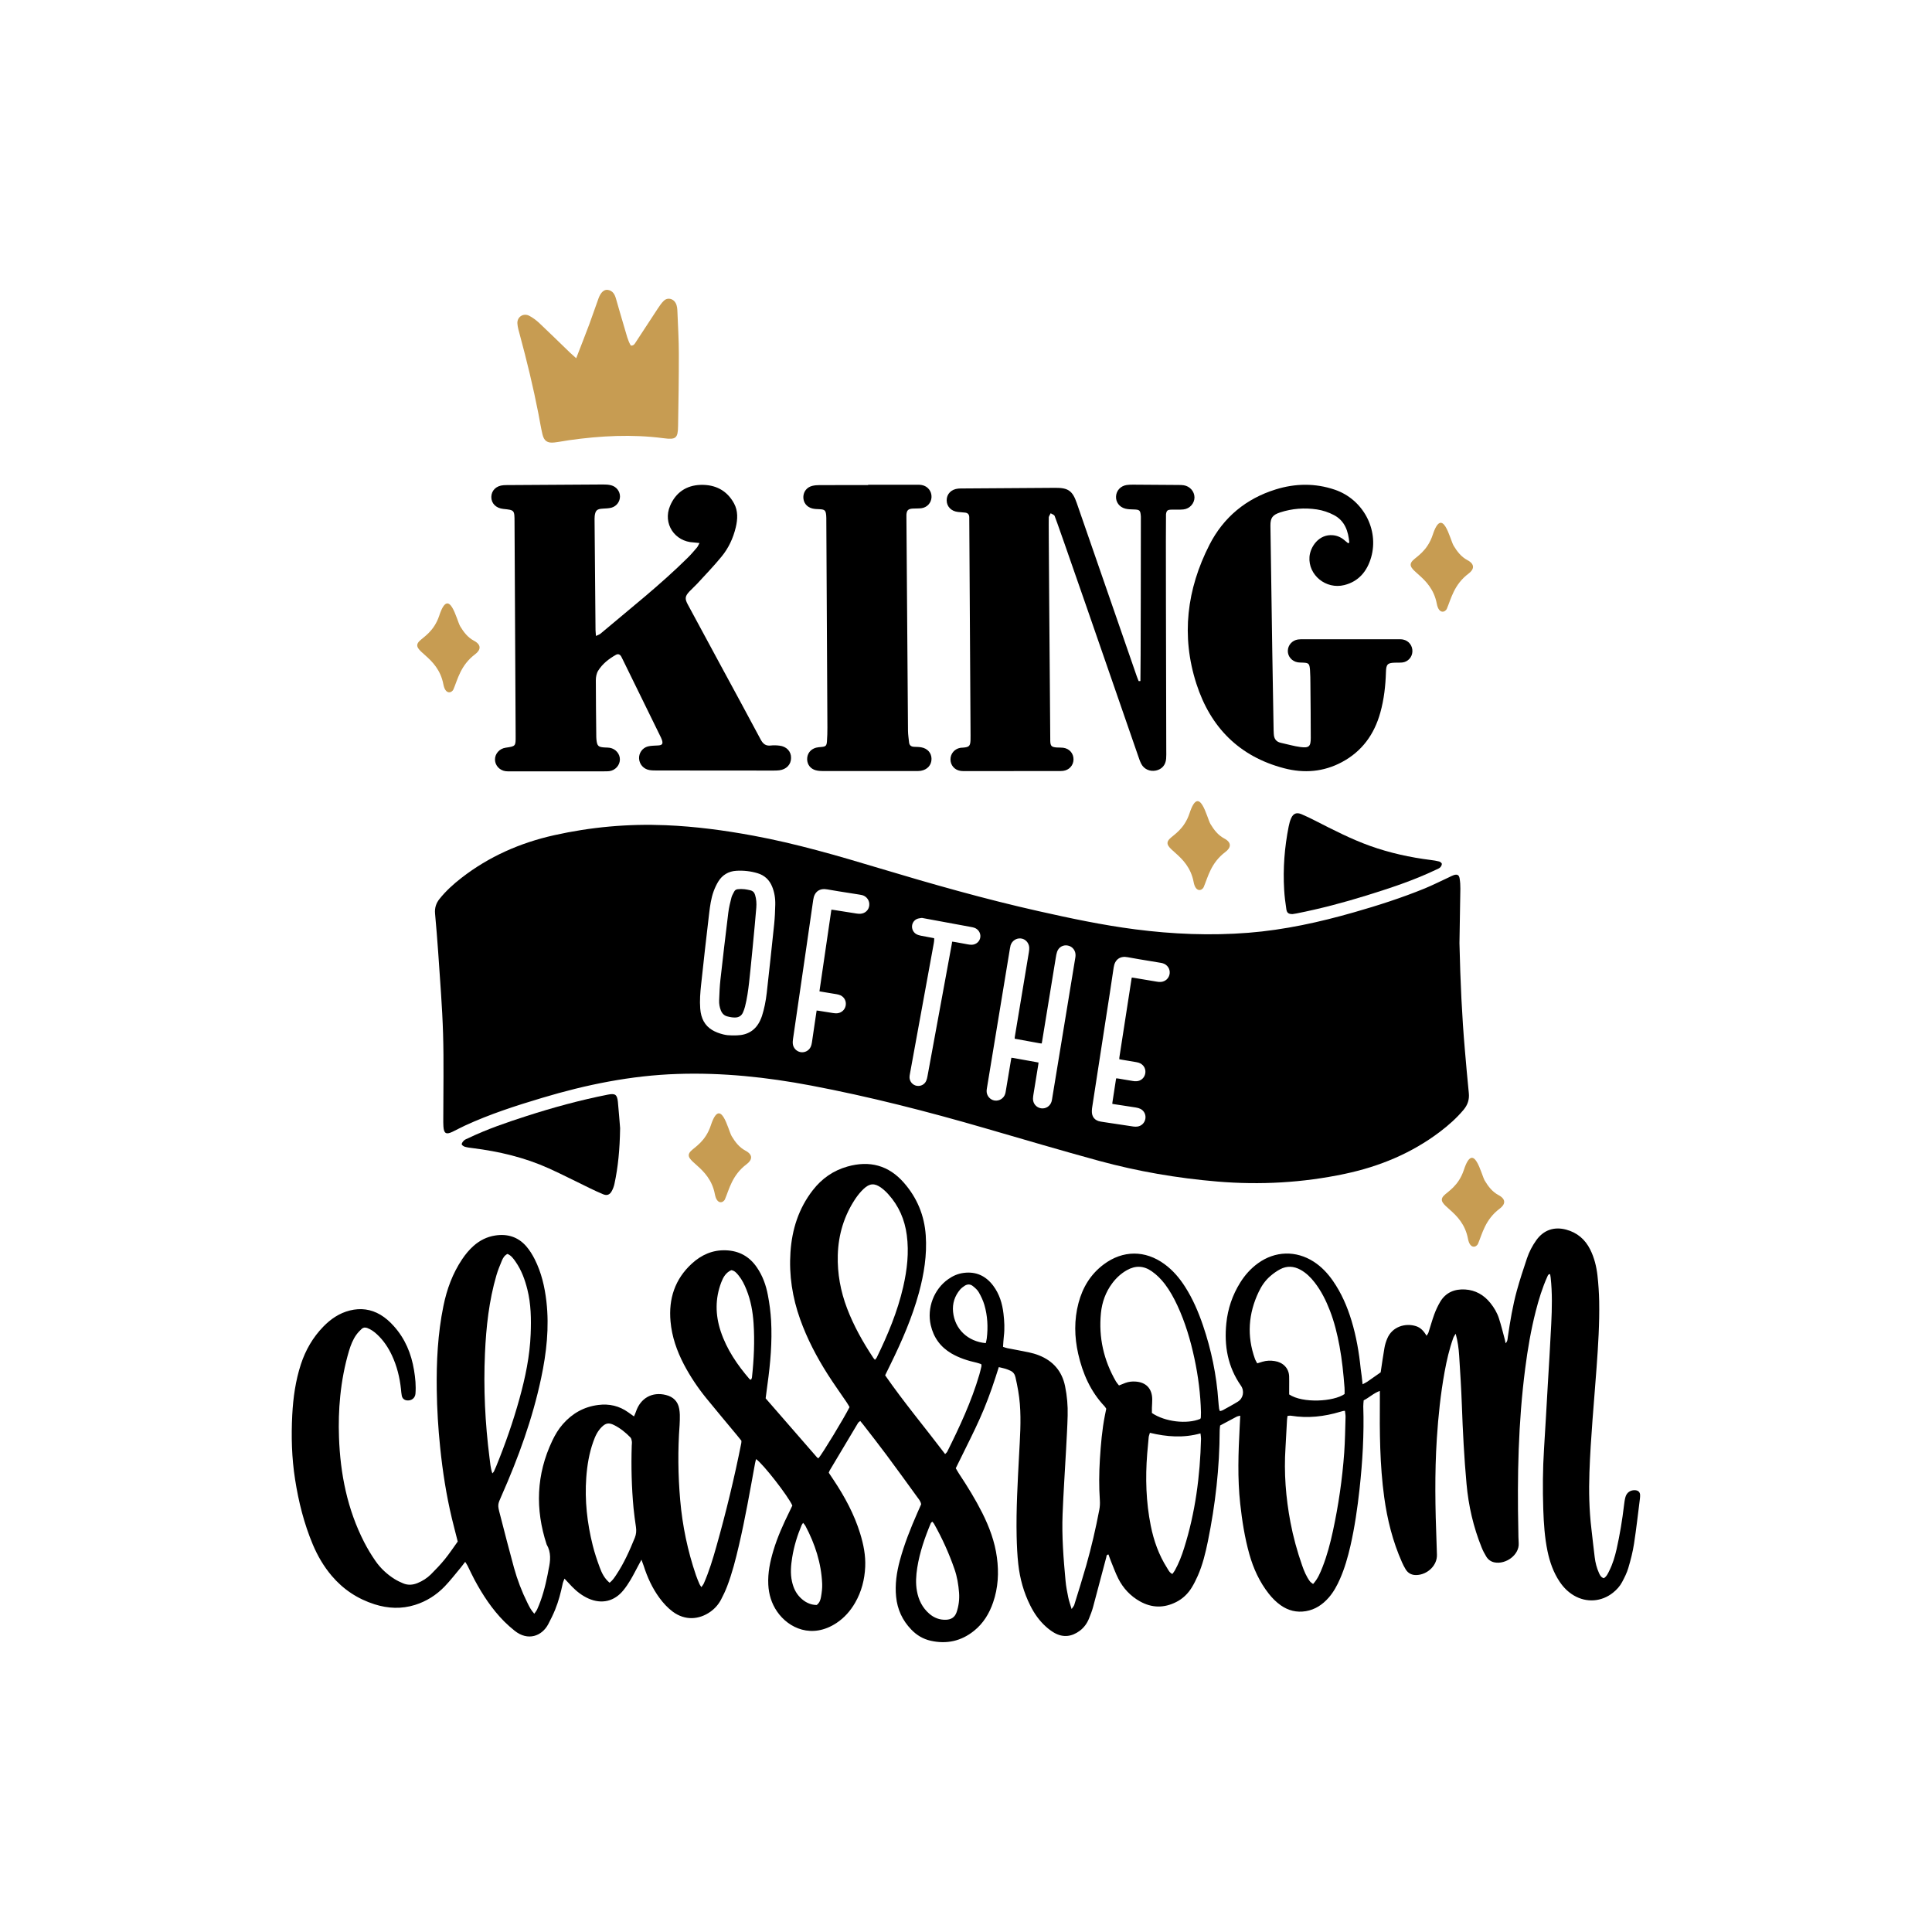 <?xml version="1.0" encoding="utf-8"?>
<!-- Generator: Adobe Illustrator 25.2.1, SVG Export Plug-In . SVG Version: 6.00 Build 0)  -->
<svg version="1.1" id="Calque_1" xmlns="http://www.w3.org/2000/svg" xmlns:xlink="http://www.w3.org/1999/xlink" x="0px" y="0px"
	 viewBox="0 0 432 432" style="enable-background:new 0 0 432 432;" xml:space="preserve">
<style type="text/css">
	.st0{fill:#F9D53D;}
	.st1{fill:#D3B844;}
	.st2{fill:#E0AAAF;}
	.st3{fill:#BA9196;}
	.st4{fill:#EAB978;}
	.st5{fill:#FBB03B;}
	.st6{fill:#A1C3CE;}
	.st7{fill:#8CC63F;}
	.st8{fill:#C7B299;}
	.st9{fill:#CCCCCC;}
	.st10{fill:#C44750;}
	.st11{fill:#998675;}
	.st12{fill:#29ABE2;}
	.st13{fill:#C79C52;}
	.st14{fill:#766FBF;}
	.st15{fill:#E8A3AB;}
</style>
<g>
	<path class="st13" d="M128.84,80.1c1.06-2.75,2.02-5.16,2.93-7.6c0.72-1.92,1.35-3.87,2.06-5.78c0.51-1.38,1.25-2.03,2.09-1.9
		c1.08,0.17,1.53,0.99,1.8,1.92c0.66,2.23,1.27,4.48,1.95,6.7c0.4,1.31,0.69,2.67,1.38,3.83c0.69,0.05,0.89-0.42,1.13-0.79
		c1.64-2.49,3.25-4.99,4.9-7.48c0.41-0.62,0.83-1.25,1.36-1.76c0.8-0.78,2.06-0.5,2.61,0.47c0.39,0.68,0.4,1.42,0.43,2.17
		c0.12,3.07,0.31,6.14,0.31,9.21c0.01,5.4-0.08,10.8-0.17,16.2c-0.04,2.7-0.49,3.06-3.22,2.7c-7.08-0.93-14.12-0.55-21.16,0.44
		c-1.11,0.16-2.2,0.39-3.31,0.51c-1.53,0.17-2.28-0.33-2.64-1.84c-0.36-1.54-0.61-3.11-0.91-4.66c-1.16-5.94-2.59-11.82-4.17-17.66
		c-0.22-0.81-0.47-1.62-0.52-2.45c-0.09-1.48,1.35-2.41,2.67-1.71c0.81,0.43,1.57,1,2.24,1.63c2.31,2.17,4.56,4.39,6.84,6.59
		C127.79,79.16,128.13,79.46,128.84,80.1z"/>
	<g>
		<path class="st13" d="M273.72,187.47c-1.37-0.73-2.28-1.92-3.06-3.22c-0.79-1.32-2.46-9.14-4.67-2.42
			c-1.2,3.64-3.63,4.86-4.49,5.77c-2.15,2.27,4.17,3.12,5.4,9.63c0.45,2.41,1.9,1.95,2.26,1.1c0.93-2.18,1.59-5.39,4.83-7.82
			C275.18,189.62,275.57,188.45,273.72,187.47z"/>
		<path class="st13" d="M328.09,125.23c-1.37-0.73-2.28-1.92-3.06-3.22c-0.79-1.32-2.46-9.14-4.67-2.42
			c-1.2,3.64-3.63,4.86-4.49,5.77c-2.15,2.27,4.17,3.12,5.4,9.63c0.45,2.41,1.9,1.95,2.26,1.1c0.93-2.18,1.59-5.39,4.83-7.82
			C329.56,127.37,329.94,126.21,328.09,125.23z"/>
		<path class="st13" d="M105.96,143.26c-1.37-0.73-2.28-1.92-3.06-3.22c-0.79-1.32-2.46-9.14-4.67-2.42
			c-1.2,3.64-3.63,4.86-4.49,5.77c-2.15,2.27,4.17,3.12,5.4,9.63c0.45,2.41,1.9,1.95,2.26,1.1c0.93-2.18,1.59-5.39,4.83-7.82
			C107.42,145.4,107.81,144.24,105.96,143.26z"/>
		<path class="st13" d="M335.06,267.22c-1.37-0.73-2.28-1.92-3.06-3.22c-0.79-1.32-2.46-9.14-4.67-2.42
			c-1.2,3.64-3.63,4.86-4.49,5.77c-2.15,2.27,4.17,3.12,5.4,9.63c0.45,2.41,1.9,1.95,2.26,1.1c0.93-2.18,1.59-5.39,4.83-7.82
			C336.53,269.37,336.91,268.2,335.06,267.22z"/>
		<path class="st13" d="M166.67,257.28c-1.37-0.73-2.28-1.92-3.06-3.22c-0.79-1.32-2.46-9.14-4.67-2.42
			c-1.2,3.64-3.63,4.86-4.49,5.77c-2.15,2.27,4.17,3.12,5.4,9.63c0.45,2.41,1.9,1.95,2.26,1.1c0.93-2.18,1.59-5.39,4.83-7.82
			C168.13,259.43,168.52,258.26,166.67,257.28z"/>
	</g>
	<g>
		<g>
			<path d="M138.66,252.26c-0.08,4.86-0.46,8.69-1.27,12.47c-0.13,0.6-0.36,1.21-0.68,1.74c-0.43,0.71-1.05,0.9-1.84,0.57
				c-1.01-0.41-1.99-0.88-2.97-1.35c-3.05-1.47-6.07-3.03-9.16-4.43c-5.43-2.45-11.16-3.8-17.06-4.54c-0.58-0.07-1.17-0.14-1.73-0.3
				c-0.28-0.08-0.72-0.39-0.71-0.57c0.02-0.31,0.29-0.64,0.55-0.87c0.24-0.22,0.58-0.32,0.89-0.47c4.2-2.02,8.6-3.52,13.03-4.95
				c5.98-1.93,12.04-3.58,18.21-4.8c1.62-0.32,2.07-0.03,2.24,1.61C138.38,248.64,138.55,250.94,138.66,252.26z"/>
			<path d="M289.03,204.39c-0.89,0.01-1.27-0.24-1.4-1.08c-0.22-1.45-0.41-2.91-0.49-4.37c-0.28-4.75,0.08-9.46,1.01-14.13
				c0.13-0.65,0.3-1.32,0.58-1.91c0.48-1.03,1.22-1.29,2.27-0.85c1.04,0.44,2.06,0.93,3.07,1.45c4.03,2.06,8.05,4.13,12.32,5.66
				c4.4,1.57,8.93,2.56,13.55,3.14c0.62,0.08,1.25,0.17,1.85,0.33c0.25,0.07,0.6,0.34,0.61,0.53c0.01,0.27-0.19,0.63-0.4,0.82
				c-0.27,0.24-0.65,0.37-0.99,0.53c-4.97,2.37-10.18,4.08-15.42,5.71c-5.16,1.6-10.38,2.98-15.69,4.03
				C289.56,204.3,289.23,204.35,289.03,204.39z"/>
			<g>
				<path d="M167.77,199.07c-0.45-0.11-0.88-0.19-1.29-0.24c-0.53-0.06-1.04-0.06-1.52,0c-0.36,0.04-0.61,0.2-0.77,0.49l-0.11,0.2
					c-0.22,0.41-0.43,0.8-0.53,1.19c-0.28,1.08-0.56,2.23-0.7,3.37c-0.63,5.07-1.22,10.14-1.77,15.07
					c-0.15,1.35-0.21,2.74-0.26,4.08l-0.02,0.47c-0.03,0.76,0.1,1.5,0.38,2.22c0.28,0.7,0.74,1.15,1.38,1.33
					c0.65,0.18,1.25,0.28,1.78,0.27c0.86,0,1.47-0.39,1.8-1.15c0.18-0.4,0.32-0.82,0.44-1.26c0.47-1.82,0.72-3.71,0.91-5.34
					c0.24-1.99,1.34-13.22,1.62-16.81v0c0.08-1.03,0-1.95-0.26-2.81C168.69,199.56,168.34,199.21,167.77,199.07z"/>
				<path d="M328.43,244.41c-0.33-3.21-0.6-6.43-0.88-9.64c-0.65-7.52-1.01-15.06-1.21-23.88c0.06-3.21,0.14-7.7,0.2-12.19
					c0.01-0.75-0.04-1.51-0.16-2.25c-0.13-0.83-0.54-1.03-1.35-0.76c-0.35,0.12-0.69,0.31-1.03,0.47c-1.83,0.84-3.62,1.76-5.48,2.52
					c-5.13,2.09-10.39,3.78-15.71,5.3c-7.75,2.22-15.59,3.95-23.65,4.59c-8.48,0.67-16.92,0.32-25.35-0.77
					c-7.28-0.94-14.45-2.46-21.61-4.07c-11.98-2.69-23.79-6.05-35.54-9.58c-9.31-2.8-18.64-5.52-28.21-7.29
					c-6.48-1.2-13-2.07-19.58-2.34c-8.42-0.35-16.75,0.4-24.98,2.24c-7.59,1.7-14.56,4.76-20.72,9.55
					c-1.79,1.39-3.47,2.91-4.89,4.69c-0.78,0.97-1.11,2.03-1,3.27c0.25,2.88,0.51,5.76,0.7,8.65c0.4,6.07,0.91,12.13,1.09,18.2
					c0.19,6.33,0.05,12.66,0.05,18.99c0,0.59-0.01,1.18,0.03,1.76c0.1,1.57,0.6,1.88,1.99,1.22c0.95-0.45,1.86-0.96,2.82-1.4
					c5.57-2.57,11.39-4.45,17.25-6.2c9.87-2.96,19.9-5.01,30.25-5.35c10.07-0.34,20.02,0.72,29.88,2.59
					c13.14,2.49,26.08,5.81,38.92,9.54c8.49,2.46,16.96,4.97,25.49,7.3c8.67,2.36,17.51,3.88,26.47,4.63
					c9.58,0.8,19.1,0.27,28.52-1.73c7.73-1.64,14.87-4.59,21.21-9.38c1.94-1.47,3.76-3.08,5.33-4.96
					C328.18,247.04,328.58,245.85,328.43,244.41z M173.1,206.71c-0.53,5.09-1.08,10.18-1.65,15.27c-0.22,1.93-0.57,3.63-1.07,5.19
					c-0.12,0.36-0.27,0.72-0.43,1.06c-1.01,2.11-2.74,3.21-5.16,3.28c-0.73,0.02-1.42,0.03-2.1-0.04c-0.32-0.04-0.64-0.09-0.96-0.17
					c-0.99-0.25-1.78-0.56-2.48-0.98c-1.63-0.98-2.51-2.55-2.68-4.81c-0.14-1.82,0.02-3.62,0.18-5.17
					c0.27-2.63,1.49-13.55,1.83-16.22c0.19-1.51,0.4-3.22,1-4.85c0.28-0.76,0.62-1.48,1.02-2.14c0.9-1.48,2.3-2.32,4.04-2.42
					c1.65-0.1,3.27,0.09,4.8,0.56c1.5,0.46,2.58,1.45,3.2,2.95c0.51,1.24,0.75,2.61,0.71,4.09
					C173.32,203.65,173.26,205.2,173.1,206.71z M192.38,204.32c-0.33,0.02-0.65-0.02-0.91-0.06c-1.16-0.18-2.33-0.37-3.49-0.55
					l-1.53-0.24c-0.23-0.04-0.35-0.06-0.47-0.06c-0.03,0-0.05,0-0.07,0c0,0.02-0.01,0.05-0.02,0.08l-0.03,0.18l-2.59,17.71
					c-0.01,0.09-0.03,0.2-0.04,0.28c0.09,0.02,0.19,0.04,0.25,0.05c0.71,0.13,1.43,0.25,2.14,0.36c0.47,0.07,0.94,0.15,1.41,0.23
					c0.28,0.05,0.6,0.12,0.91,0.26c0.88,0.42,1.33,1.32,1.16,2.28c-0.17,0.95-0.93,1.64-1.9,1.73c-0.27,0.02-0.57,0.01-0.93-0.05
					c-0.82-0.12-1.63-0.26-2.45-0.39l-0.82-0.13c-0.25-0.04-0.36-0.04-0.41-0.04c0.02,0.02-0.01,0.13-0.05,0.4l-0.36,2.43
					c-0.21,1.43-0.42,2.86-0.63,4.29c-0.06,0.39-0.14,0.7-0.26,0.97c-0.39,0.86-1.29,1.35-2.22,1.22c-0.02,0-0.04-0.01-0.06-0.01
					c-0.91-0.16-1.62-0.91-1.73-1.82c-0.05-0.4,0-0.81,0.04-1.12c0.61-4.23,1.23-8.46,1.85-12.69l1.06-7.28
					c0.55-3.71,1.09-7.43,1.61-11.15c0.12-0.9,0.47-1.56,1.02-1.97c0.54-0.39,1.26-0.52,2.12-0.36c1.67,0.3,3.35,0.56,5.02,0.82
					l2.21,0.35c0.25,0.04,0.43,0.07,0.61,0.12c1.01,0.29,1.66,1.25,1.55,2.28C194.28,203.48,193.45,204.26,192.38,204.32z
					 M217.29,211.25c-0.31,0.01-0.62-0.04-0.85-0.08c-0.5-0.09-1.01-0.18-1.51-0.28l-1.33-0.24c-0.24-0.04-0.48-0.08-0.72-0.09
					c0.01,0.11-0.01,0.26-0.04,0.42l-5.45,29.65c-0.06,0.32-0.13,0.67-0.27,1c-0.34,0.84-1.22,1.32-2.13,1.16c-0.01,0-0.02,0-0.02,0
					c-0.91-0.17-1.58-0.96-1.6-1.88c0-0.27,0.04-0.53,0.09-0.78c0.46-2.5,1.62-8.83,2.75-15.06c1.08-5.93,2.14-11.76,2.58-14.12v0
					c0.06-0.3,0.09-0.6,0.1-0.9c0.01-0.15,0-0.23-0.01-0.26c-0.02,0-0.08-0.02-0.22-0.05c-0.44-0.09-0.88-0.17-1.33-0.25
					c-0.46-0.09-0.93-0.17-1.39-0.26c-0.32-0.07-0.7-0.16-1.04-0.35c-0.59-0.34-0.95-0.96-0.97-1.64c-0.01-0.67,0.32-1.29,0.88-1.64
					c0.32-0.2,0.69-0.26,1.01-0.31l0.13-0.02c0.23-0.04,0.43,0.01,0.58,0.05l10.51,1.94c0.27,0.05,0.54,0.1,0.79,0.18
					c0.92,0.3,1.5,1.2,1.37,2.14C219.08,210.51,218.27,211.22,217.29,211.25z M240.43,214.21c-0.44,2.59-1.48,8.98-2.53,15.41
					c-1.08,6.6-2.17,13.25-2.61,15.87l-0.02,0.14c-0.04,0.22-0.07,0.44-0.13,0.65c-0.3,1.05-1.3,1.7-2.36,1.54
					c-1.06-0.17-1.83-1.07-1.8-2.17c0.01-0.33,0.06-0.66,0.11-0.99l1.07-6.58c0.05-0.32,0.06-0.45,0.05-0.51
					c-0.01,0.03-0.12-0.01-0.45-0.07c-1.7-0.31-3.41-0.62-5.11-0.92c-0.36-0.06-0.48-0.06-0.52-0.05c0.03-0.01-0.01,0.11-0.07,0.48
					l-1.14,6.82c-0.05,0.32-0.09,0.56-0.17,0.8c-0.32,0.99-1.33,1.61-2.36,1.45c0,0-0.01,0-0.01,0c-1.02-0.17-1.78-1.08-1.77-2.12
					c0-0.22,0.04-0.43,0.07-0.65l5.14-31.2c0.05-0.29,0.09-0.52,0.15-0.73c0.32-1.01,1.26-1.64,2.29-1.54
					c1.01,0.1,1.81,0.96,1.88,2.03c0.02,0.36-0.03,0.71-0.08,1.04l-3.11,18.71c-0.02,0.13-0.09,0.54-0.06,0.64
					c0.05,0.01,0.47,0.08,0.61,0.11c1.62,0.3,3.25,0.59,4.87,0.89c0.4,0.07,0.54,0.07,0.58,0.06c-0.03-0.01,0.01-0.13,0.08-0.54
					l3.05-18.66c0.07-0.44,0.14-0.86,0.28-1.28c0.35-1.05,1.35-1.64,2.43-1.41c1.04,0.21,1.76,1.15,1.7,2.25
					C240.49,213.85,240.46,214.03,240.43,214.21z M259.58,219.56c-0.36,0.03-0.71-0.02-0.98-0.07c-1.18-0.19-2.35-0.39-3.53-0.59
					l-1.48-0.25c-0.21-0.04-0.32-0.06-0.43-0.06c-0.04,0-0.07,0-0.09,0c0,0.02-0.01,0.04-0.02,0.08c-0.03,0.11-0.05,0.23-0.06,0.35
					l-0.02,0.13l-2.63,16.99c-0.03,0.16-0.09,0.6-0.06,0.71c0.05,0.01,0.5,0.09,0.67,0.12l1.13,0.19c0.67,0.11,1.34,0.22,2.01,0.34
					c0.35,0.06,0.62,0.14,0.85,0.26c0.87,0.43,1.32,1.33,1.14,2.29c-0.18,0.95-0.94,1.64-1.91,1.71c-0.25,0.02-0.54,0.01-0.86-0.05
					c-0.66-0.1-1.33-0.22-1.99-0.33l-0.98-0.17c-0.13-0.02-0.26-0.05-0.4-0.06c-0.22-0.03-0.32-0.02-0.36-0.02
					c0.01,0.02-0.02,0.1-0.06,0.3c-0.27,1.69-0.53,3.38-0.78,5.07c-0.02,0.16-0.03,0.26-0.03,0.32c0.06,0.02,0.17,0.04,0.36,0.07
					l1.99,0.3c0.97,0.15,1.94,0.29,2.91,0.45c0.4,0.06,0.75,0.17,1.04,0.31c0.83,0.42,1.27,1.32,1.09,2.26
					c-0.17,0.89-0.88,1.57-1.76,1.69c-0.3,0.04-0.63,0.04-0.95-0.01c-2.15-0.32-4.3-0.64-6.45-0.97c-0.27-0.04-0.54-0.08-0.82-0.13
					c-1.32-0.21-2.02-1.05-1.98-2.39c0.01-0.37,0.06-0.74,0.12-1.1l2.37-15.36l0.66-4.27c0.59-3.77,1.18-7.55,1.73-11.33
					c0.13-0.9,0.48-1.56,1.04-1.96c0.55-0.39,1.26-0.51,2.12-0.34c1.67,0.31,3.34,0.59,5.02,0.86l2.21,0.37
					c0.25,0.04,0.43,0.07,0.61,0.13c1.01,0.3,1.65,1.27,1.52,2.3C261.41,218.72,260.61,219.48,259.58,219.56z"/>
			</g>
		</g>
		<g>
			<path d="M174.3,166.73c-0.65-0.08-1.32-0.11-1.96-0.03c-1.12,0.13-1.73-0.37-2.25-1.34c-2.95-5.55-5.96-11.06-8.95-16.59
				c-2.45-4.53-4.9-9.05-7.34-13.59c-0.71-1.31-0.64-1.86,0.36-2.93c0.57-0.61,1.2-1.15,1.76-1.76c1.83-1.99,3.71-3.94,5.42-6.03
				c1.57-1.9,2.6-4.13,3.18-6.54c0.43-1.82,0.53-3.67-0.39-5.36c-1.6-2.94-4.23-4.24-7.48-4.14c-3.21,0.1-5.57,1.73-6.82,4.69
				c-1.67,3.93,1,8.01,5.27,8.18c0.37,0.02,0.74,0.07,1.31,0.13c-0.25,0.46-0.37,0.78-0.58,1.02c-0.65,0.76-1.3,1.53-2.02,2.24
				c-6.15,6.09-12.95,11.44-19.55,17.02c-0.24,0.2-0.57,0.29-1,0.5c-0.04-0.57-0.09-0.95-0.1-1.33c-0.07-8.08-0.14-16.15-0.21-24.23
				c0-0.44-0.02-0.88,0.03-1.31c0.16-1.22,0.54-1.53,1.79-1.6c0.65-0.04,1.32-0.05,1.94-0.21c1.16-0.31,1.93-1.39,1.92-2.52
				c-0.01-1.15-0.79-2.18-1.97-2.49c-0.58-0.15-1.21-0.19-1.81-0.18c-6.94,0.03-13.88,0.08-20.82,0.13c-0.48,0-0.96,0-1.44,0.03
				c-1.62,0.11-2.7,1.16-2.73,2.61c-0.02,1.45,1.04,2.52,2.65,2.69c2.53,0.26,2.53,0.26,2.54,2.87c0.09,15.98,0.17,31.95,0.25,47.93
				c0.01,2.27,0.01,2.27-2.25,2.6c-1.38,0.2-2.41,1.37-2.37,2.7c0.04,1.29,1.04,2.37,2.38,2.55c0.39,0.05,0.78,0.04,1.18,0.04
				c6.94,0,13.88,0,20.82-0.01c0.39,0,0.79,0.01,1.18-0.04c1.32-0.17,2.33-1.28,2.37-2.56c0.04-1.28-0.93-2.43-2.25-2.66
				c-0.34-0.06-0.7-0.05-1.04-0.07c-1.55-0.07-1.81-0.31-1.96-1.83c-0.02-0.17-0.03-0.35-0.03-0.52c-0.04-4.23-0.1-8.47-0.1-12.7
				c0-0.71,0.15-1.53,0.52-2.12c0.96-1.54,2.38-2.65,3.95-3.54c0.51-0.29,0.92-0.12,1.21,0.37c0.13,0.23,0.24,0.47,0.35,0.7
				c2.77,5.64,5.53,11.28,8.29,16.92c0.17,0.35,0.36,0.7,0.48,1.08c0.25,0.83,0.03,1.12-0.83,1.18c-0.78,0.06-1.58,0.03-2.33,0.22
				c-1.26,0.33-2.06,1.54-1.97,2.76c0.09,1.25,1.01,2.3,2.29,2.52c0.55,0.1,1.13,0.1,1.7,0.1c8.69,0.01,17.37,0.02,26.06,0.02
				c0.44,0,0.87-0.01,1.31-0.06c1.59-0.2,2.63-1.31,2.62-2.75C176.93,168.04,175.88,166.91,174.3,166.73z"/>
			<path d="M264.71,108.51c-0.38-0.06-0.77-0.07-1.16-0.07c-3.4-0.03-6.81-0.06-10.21-0.07c-0.47,0-0.95,0.01-1.42,0.08
				c-1.35,0.21-2.29,1.23-2.37,2.52c-0.08,1.28,0.72,2.41,2.06,2.76c0.57,0.15,1.19,0.17,1.79,0.18c1.46,0.04,1.6,0.16,1.7,1.61
				c0.01,0.17-0.03,36.32-0.1,36.76c-0.13,0.01-0.26,0.01-0.39,0.02c-0.15-0.38-0.32-0.76-0.45-1.15
				c-2.23-6.43-11.15-32.23-13.4-38.69c-0.94-2.72-1.93-3.4-4.76-3.38c-6.9,0.04-13.79,0.09-20.68,0.14c-0.34,0-0.69,0-1.03,0.03
				c-1.57,0.13-2.63,1.2-2.61,2.65c0.02,1.39,1.04,2.43,2.56,2.58c0.51,0.05,1.03,0.09,1.54,0.14c0.61,0.06,0.93,0.39,0.95,1.01
				c0.02,0.69,0.21,33.27,0.29,48.87c0,0.34,0.01,0.69-0.01,1.03c-0.06,1.28-0.32,1.53-1.64,1.64c-0.21,0.02-0.43,0.01-0.64,0.05
				c-1.31,0.23-2.22,1.32-2.2,2.63c0.02,1.26,0.9,2.3,2.18,2.51c0.46,0.08,0.95,0.06,1.42,0.06c6.81,0,13.62,0,20.43-0.01
				c0.39,0,0.78,0.01,1.16-0.04c1.34-0.17,2.29-1.22,2.32-2.52c0.03-1.37-0.91-2.47-2.31-2.65c-0.47-0.06-0.95-0.03-1.42-0.06
				c-1.19-0.08-1.43-0.32-1.47-1.48c-0.01-0.17,0-0.34,0-0.52c-0.12-16.25-0.4-49.27-0.33-49.51c0.09-0.3,0.28-0.58,0.42-0.86
				c0.3,0.19,0.74,0.31,0.88,0.58c0.36,0.68,12.74,36.5,18.68,53.67c0.21,0.61,0.41,1.23,0.71,1.8c0.63,1.2,1.96,1.76,3.29,1.47
				c1.32-0.29,2.14-1.22,2.26-2.63c0.05-0.64,0.04-1.29,0.03-1.94c-0.04-17.15-0.13-52.32-0.06-52.74c0.12-0.82,0.34-1,1.19-1.02
				c0.9-0.02,1.82,0.04,2.71-0.05c1.42-0.15,2.48-1.37,2.47-2.71C267.07,109.88,266.08,108.74,264.71,108.51z"/>
			<path d="M313.76,143.01c-0.37-0.08-0.76-0.07-1.15-0.07c-7.08,0-14.15,0-21.23,0c-0.38,0-0.77,0-1.15,0.05
				c-1.3,0.19-2.25,1.27-2.27,2.54c-0.02,1.26,0.92,2.35,2.23,2.57c0.33,0.05,0.68,0.05,1.02,0.06c1.42,0.05,1.59,0.18,1.71,1.63
				c0.08,1.06,0.08,2.13,0.09,3.19c0.04,4.01,0.08,8.01,0.08,12.02c0,1.91-0.39,2.29-2.31,2.04c-1.47-0.19-2.9-0.63-4.36-0.94
				c-1.1-0.23-1.55-0.94-1.6-2c-0.01-0.3-0.03-0.6-0.04-0.89c-0.1-5.92-0.21-11.85-0.3-17.77c-0.14-9.29-0.28-18.58-0.41-27.87
				c-0.02-1.77,0.47-2.43,2.17-2.99c2.68-0.88,5.45-1.08,8.21-0.67c1.32,0.2,2.67,0.65,3.85,1.28c2.42,1.29,3.18,3.59,3.41,6.13
				c-0.09,0.05-0.18,0.1-0.27,0.15c-0.22-0.18-0.45-0.35-0.66-0.54c-0.78-0.71-1.67-1.15-2.73-1.25c-3.18-0.29-5.08,2.63-5.25,4.84
				c-0.3,4.05,3.67,7.33,7.78,6.31c3.25-0.81,5.12-3.12,6.01-6.21c1.79-6.26-1.85-12.99-8.13-15.12c-4.38-1.49-8.84-1.42-13.21-0.06
				c-6.62,2.05-11.67,6.22-14.81,12.37c-5.07,9.93-6.38,20.39-2.92,31.1c3.13,9.71,9.57,16.26,19.62,18.88
				c4.44,1.16,8.8,0.82,12.9-1.37c4.51-2.41,7.25-6.21,8.6-11.08c0.83-2.97,1.17-6.02,1.26-9.09c0.05-1.73,0.37-2.05,2.13-2.07
				c0.51-0.01,1.03,0.02,1.53-0.04c1.25-0.15,2.18-1.16,2.25-2.4C315.9,144.43,315.03,143.27,313.76,143.01z"/>
			<path d="M205.98,167.1c-0.51-0.09-1.04-0.09-1.56-0.11c-0.66-0.02-1.08-0.31-1.15-0.99c-0.09-0.86-0.23-1.73-0.24-2.59
				c-0.13-15.85-0.24-31.7-0.35-47.55c0-0.26-0.01-0.52,0-0.78c0.07-0.97,0.39-1.29,1.38-1.36c0.65-0.04,1.31,0,1.96-0.08
				c1.3-0.17,2.22-1.21,2.27-2.47c0.06-1.32-0.83-2.46-2.16-2.71c-0.47-0.09-0.95-0.07-1.43-0.07c-3.53-0.01-7.05,0-10.58,0
				c0,0.02,0,0.04,0,0.07c-3.61,0-7.23-0.01-10.84,0.01c-0.56,0-1.14,0.04-1.68,0.18c-1.2,0.31-1.94,1.28-1.97,2.46
				c-0.03,1.23,0.72,2.25,1.98,2.58c0.54,0.14,1.12,0.15,1.68,0.17c1.11,0.06,1.35,0.26,1.45,1.39c0.04,0.39,0.03,0.78,0.03,1.17
				c0.08,15.41,0.16,30.83,0.24,46.24c0,1.04-0.02,2.09-0.1,3.13c-0.08,1-0.29,1.15-1.29,1.24c-0.39,0.03-0.79,0.06-1.16,0.16
				c-1.24,0.34-1.99,1.34-1.98,2.58c0.02,1.19,0.74,2.15,1.95,2.47c0.5,0.13,1.03,0.17,1.55,0.17c6.97,0.01,13.93,0,20.9,0
				c0.35,0,0.7,0,1.04-0.06c1.46-0.25,2.38-1.3,2.37-2.67C208.28,168.36,207.4,167.35,205.98,167.1z"/>
		</g>
		<path d="M304.68,309.53c0.48-0.26,0.78-0.39,1.04-0.57c1.04-0.71,2.06-1.44,3-2.1c0.29-1.93,0.54-3.72,0.85-5.49
			c0.12-0.7,0.34-1.39,0.61-2.04c1.12-2.73,4.1-3.55,6.44-2.8c1.04,0.33,1.74,1.09,2.36,2.15c0.18-0.3,0.35-0.49,0.42-0.7
			c0.44-1.35,0.81-2.73,1.3-4.07c0.36-0.97,0.8-1.93,1.33-2.82c1.25-2.11,3.24-2.9,5.58-2.76c2.3,0.14,4.18,1.21,5.63,3.01
			c0.83,1.03,1.51,2.17,1.92,3.43c0.51,1.56,0.89,3.16,1.32,4.74c0.07,0.25,0.1,0.5,0.17,0.85c0.47-0.46,0.44-0.97,0.51-1.45
			c0.51-3.47,1.08-6.93,2.01-10.32c0.67-2.43,1.46-4.82,2.26-7.21c0.49-1.46,1.2-2.82,2.1-4.08c1.62-2.25,3.94-3.07,6.64-2.36
			c2.48,0.66,4.26,2.17,5.4,4.45c0.92,1.84,1.4,3.81,1.63,5.83c0.21,1.9,0.34,3.82,0.38,5.74c0.09,4.94-0.22,9.86-0.58,14.78
			c-0.57,7.82-1.32,15.62-1.6,23.46c-0.15,4.22-0.06,8.44,0.44,12.64c0.25,2.12,0.47,4.25,0.74,6.37c0.15,1.2,0.44,2.37,0.94,3.48
			c0.22,0.49,0.45,1,1.09,1.2c0.65-0.38,0.92-1.05,1.23-1.67c0.77-1.53,1.25-3.16,1.63-4.81c0.73-3.26,1.28-6.56,1.67-9.88
			c0.07-0.6,0.15-1.2,0.31-1.78c0.29-1.05,1.16-1.62,2.23-1.53c0.63,0.05,1.02,0.42,1.05,1.04c0.01,0.27-0.01,0.55-0.04,0.82
			c-0.43,3.37-0.8,6.75-1.32,10.1c-0.28,1.83-0.75,3.65-1.28,5.43c-0.32,1.09-0.85,2.13-1.39,3.15c-0.49,0.93-1.2,1.7-2.02,2.36
			c-2.56,2.05-5.93,2.3-8.76,0.63c-1.3-0.77-2.33-1.81-3.17-3.06c-1.4-2.08-2.21-4.4-2.72-6.83c-0.64-3.07-0.84-6.19-0.95-9.31
			c-0.15-4.55-0.12-9.1,0.17-13.64c0.3-4.65,0.55-9.3,0.82-13.95c0.27-4.65,0.57-9.3,0.79-13.95c0.17-3.45,0.25-6.9-0.13-10.35
			c-0.03-0.26-0.08-0.51-0.12-0.76c-0.44,0-0.5,0.3-0.61,0.53c-1.13,2.5-1.93,5.12-2.61,7.78c-1.07,4.2-1.8,8.46-2.35,12.76
			c-1.56,12.05-1.8,24.15-1.54,36.27c0.02,0.93,0.01,1.87,0.08,2.79c0.19,2.64-2.88,4.84-5.43,4.32c-0.79-0.16-1.41-0.62-1.82-1.3
			c-0.4-0.65-0.76-1.34-1.04-2.05c-1.84-4.55-2.93-9.29-3.37-14.18c-0.54-5.9-0.84-11.81-1.05-17.72c-0.13-3.67-0.37-7.33-0.6-11
			c-0.1-1.58-0.31-3.16-0.78-4.88c-0.23,0.4-0.43,0.65-0.53,0.93c-0.89,2.48-1.48,5.04-1.95,7.63c-0.89,4.91-1.41,9.87-1.73,14.85
			c-0.51,7.84-0.36,15.67-0.06,23.5c0.03,0.82,0.05,1.64,0.08,2.47c0.1,2.38-2.04,4.45-4.48,4.58c-1.05,0.06-1.94-0.33-2.51-1.27
			c-0.31-0.51-0.59-1.05-0.83-1.6c-2.06-4.64-3.28-9.51-3.97-14.53c-0.99-7.25-1.03-14.53-0.97-21.83c0.01-0.6,0-1.19,0-1.94
			c-1.42,0.51-2.39,1.5-3.62,2.11c-0.03,0.48-0.1,0.91-0.09,1.34c0.2,6.2-0.16,12.38-0.84,18.54c-0.47,4.25-1.08,8.48-2.03,12.65
			c-0.58,2.51-1.28,4.99-2.32,7.36c-0.66,1.51-1.44,2.96-2.53,4.21c-1.38,1.57-3.03,2.69-5.12,3.04c-2.05,0.34-3.91-0.12-5.61-1.31
			c-1.04-0.73-1.92-1.63-2.7-2.62c-2.06-2.63-3.42-5.6-4.32-8.8c-1.04-3.7-1.63-7.49-2.05-11.31c-0.62-5.69-0.42-11.38-0.12-17.08
			c0.04-0.82,0.08-1.64,0.13-2.59c-0.35,0.09-0.61,0.12-0.82,0.23c-1.21,0.63-2.41,1.28-3.68,1.96c-0.03,0.36-0.1,0.73-0.1,1.1
			c-0.02,8.36-0.97,16.62-2.64,24.81c-0.54,2.63-1.17,5.24-2.26,7.71c-0.4,0.9-0.84,1.79-1.35,2.62c-0.85,1.38-1.99,2.48-3.44,3.22
			c-2.74,1.4-5.47,1.37-8.17-0.15c-2.11-1.19-3.71-2.91-4.8-5.05c-0.64-1.27-1.12-2.61-1.66-3.93c-0.2-0.49-0.36-1-0.54-1.48
			c-0.49,0.03-0.43,0.37-0.49,0.6c-0.98,3.7-1.95,7.41-2.95,11.11c-0.24,0.9-0.58,1.77-0.93,2.63c-0.44,1.08-1.12,2.02-2.06,2.72
			c-1.8,1.33-3.71,1.57-5.69,0.45c-0.66-0.38-1.28-0.85-1.85-1.36c-1.49-1.33-2.62-2.94-3.51-4.72c-1.47-2.92-2.33-6.03-2.69-9.26
			c-0.23-2.07-0.32-4.15-0.37-6.23c-0.13-6.03,0.23-12.05,0.54-18.08c0.2-3.83,0.49-7.66,0.18-11.5c-0.16-2.03-0.53-4.01-0.98-5.99
			c-0.16-0.71-0.52-1.19-1.16-1.48c-0.35-0.15-0.7-0.31-1.07-0.42c-0.46-0.14-0.94-0.23-1.5-0.37c-0.53,1.62-1,3.18-1.55,4.72
			c-0.55,1.55-1.12,3.09-1.75,4.61c-0.6,1.47-1.27,2.91-1.94,4.35c-0.7,1.49-1.44,2.96-2.16,4.43c-0.72,1.47-1.45,2.94-2.22,4.5
			c0.25,0.42,0.48,0.84,0.74,1.24c1.88,2.83,3.66,5.72,5.19,8.76c1.58,3.15,2.8,6.43,3.27,9.94c0.46,3.41,0.28,6.78-0.85,10.06
			c-0.85,2.48-2.18,4.67-4.24,6.33c-2.87,2.32-6.13,3.05-9.72,2.24c-1.7-0.38-3.15-1.25-4.35-2.51c-1.97-2.04-3.1-4.49-3.38-7.32
			c-0.28-2.77,0.12-5.47,0.84-8.13c0.99-3.66,2.39-7.17,3.91-10.63c0.29-0.65,0.57-1.3,0.85-1.93c-0.11-0.66-0.52-1.12-0.87-1.6
			c-2.28-3.15-4.56-6.3-6.88-9.42c-1.7-2.29-3.46-4.53-5.2-6.78c-0.2-0.26-0.41-0.5-0.67-0.82c-0.19,0.17-0.39,0.28-0.49,0.44
			c-2.11,3.52-4.22,7.05-6.32,10.59c-0.08,0.14-0.13,0.3-0.23,0.54c0.34,0.5,0.7,1.05,1.06,1.59c2.5,3.75,4.64,7.69,5.97,12.03
			c0.74,2.42,1.24,4.89,1.12,7.44c-0.13,2.83-0.82,5.52-2.24,7.99c-1.05,1.83-2.42,3.39-4.19,4.56c-5.44,3.58-10.68,1.21-13.28-2.58
			c-1.24-1.81-1.85-3.83-1.96-6.02c-0.13-2.61,0.4-5.13,1.14-7.6c0.9-3,2.18-5.85,3.56-8.65c0.24-0.49,0.47-0.98,0.68-1.42
			c-0.94-2.12-6.55-9.33-8.11-10.39c-0.08,0.34-0.18,0.64-0.23,0.94c-1.12,6.14-2.19,12.3-3.61,18.38c-0.72,3.09-1.5,6.18-2.64,9.15
			c-0.39,1.02-0.86,2.02-1.37,2.98c-0.57,1.07-1.37,1.98-2.37,2.69c-2.55,1.8-5.68,2-8.41-0.02c-1.15-0.86-2.11-1.91-2.96-3.06
			c-1.61-2.19-2.72-4.62-3.54-7.19c-0.13-0.4-0.29-0.79-0.5-1.37c-0.28,0.53-0.46,0.86-0.64,1.19c-0.6,1.11-1.16,2.24-1.8,3.32
			c-0.47,0.8-1,1.58-1.58,2.3c-2.02,2.51-4.86,3.18-7.81,1.88c-1.42-0.63-2.63-1.57-3.71-2.68c-0.53-0.55-1.04-1.11-1.67-1.78
			c-0.17,0.45-0.33,0.77-0.4,1.11c-0.42,1.99-0.92,3.95-1.69,5.83c-0.45,1.11-0.99,2.2-1.55,3.26c-1.4,2.64-4.52,3.84-7.5,1.46
			c-0.81-0.65-1.6-1.34-2.33-2.07c-2.73-2.75-4.83-5.95-6.65-9.34c-0.54-1.01-1.02-2.06-1.53-3.09c-0.14-0.28-0.32-0.53-0.55-0.91
			c-0.38,0.5-0.67,0.88-0.97,1.25c-1.2,1.43-2.33,2.91-3.62,4.25c-1.85,1.92-4.07,3.33-6.63,4.13c-3.03,0.95-6.05,0.81-9.05-0.14
			c-3.8-1.21-7-3.33-9.58-6.37c-1.79-2.11-3.16-4.47-4.23-7.01c-1.96-4.67-3.18-9.55-3.96-14.55c-0.75-4.79-0.88-9.6-0.63-14.43
			c0.2-3.84,0.73-7.63,1.93-11.31c1.04-3.17,2.67-6,5-8.4c1.67-1.72,3.59-3.04,5.96-3.63c2.39-0.59,4.67-0.31,6.81,0.95
			c1.14,0.68,2.12,1.55,3,2.54c2.54,2.82,3.92,6.16,4.53,9.87c0.29,1.74,0.46,3.48,0.32,5.24c-0.08,0.96-0.83,1.57-1.79,1.52
			c-0.66-0.03-1.14-0.4-1.27-1.06c-0.1-0.48-0.13-0.98-0.18-1.47c-0.28-2.63-0.91-5.18-2.04-7.58c-0.82-1.75-1.89-3.34-3.31-4.66
			c-0.64-0.6-1.35-1.11-2.19-1.43c-0.46-0.17-0.89-0.13-1.23,0.18c-0.44,0.41-0.86,0.85-1.21,1.33c-0.77,1.08-1.25,2.31-1.63,3.57
			c-0.99,3.32-1.62,6.7-1.97,10.15c-0.31,3.06-0.39,6.13-0.28,9.2c0.29,8.2,1.86,16.1,5.63,23.46c0.75,1.46,1.6,2.87,2.54,4.22
			c1.13,1.63,2.59,2.98,4.28,4.04c0.6,0.37,1.25,0.68,1.9,0.95c1.06,0.45,2.14,0.37,3.2-0.06c1.13-0.46,2.15-1.11,3.01-1.96
			c1.08-1.08,2.15-2.2,3.11-3.38c1.03-1.27,1.94-2.65,2.88-3.95c-0.45-1.79-0.9-3.48-1.31-5.18c-1.25-5.23-2.07-10.53-2.62-15.88
			c-0.44-4.26-0.7-8.52-0.76-12.8c-0.09-6.31,0.22-12.6,1.49-18.81c0.76-3.74,2.05-7.27,4.19-10.46c0.74-1.1,1.57-2.11,2.56-2.99
			c1.39-1.22,2.98-2.03,4.82-2.31c2.75-0.43,5.13,0.31,6.96,2.42c0.75,0.86,1.36,1.86,1.88,2.88c1.5,2.97,2.24,6.16,2.62,9.45
			c0.66,5.79,0.02,11.49-1.18,17.14c-1.93,9.1-5.09,17.79-8.84,26.27c-0.9,2.03-0.93,2.03-0.36,4.21c1.03,3.98,2.04,7.96,3.13,11.92
			c0.75,2.7,1.74,5.31,2.99,7.82c0.41,0.83,0.81,1.67,1.55,2.46c0.24-0.35,0.48-0.63,0.63-0.95c1.14-2.51,1.82-5.16,2.36-7.85
			c0.08-0.38,0.13-0.76,0.21-1.13c0.42-1.9,0.61-3.78-0.44-5.56c-2.58-7.89-2.33-15.63,1.26-23.19c0.64-1.34,1.39-2.61,2.38-3.73
			c2.11-2.4,4.72-3.87,7.91-4.27c2.44-0.31,4.68,0.2,6.69,1.64c0.4,0.28,0.8,0.57,1.29,0.92c0.17-0.39,0.33-0.72,0.44-1.06
			c1.02-3.04,3.63-4.5,6.7-3.73c1.64,0.41,2.69,1.42,2.98,3.12c0.07,0.43,0.12,0.87,0.13,1.31c0.01,0.77,0,1.54-0.05,2.3
			c-0.42,5.59-0.35,11.17,0.13,16.75c0.5,5.76,1.67,11.38,3.54,16.85c0.23,0.67,0.51,1.33,0.79,1.98c0.08,0.2,0.23,0.37,0.42,0.65
			c0.21-0.32,0.42-0.56,0.54-0.83c1.17-2.66,2.01-5.44,2.8-8.24c2.16-7.65,4.03-15.36,5.58-23.16c0.02-0.11,0.02-0.22,0.03-0.49
			c-0.29-0.37-0.66-0.83-1.04-1.29c-2.27-2.74-4.57-5.46-6.82-8.23c-1.9-2.34-3.58-4.85-4.99-7.52c-1.59-3.04-2.71-6.24-3.01-9.67
			c-0.45-5.04,0.98-9.44,4.77-12.91c2.14-1.96,4.64-3.08,7.6-2.97c2.94,0.1,5.25,1.36,6.92,3.79c1.3,1.88,2.06,4,2.48,6.22
			c0.36,1.88,0.61,3.79,0.72,5.7c0.26,4.78-0.15,9.53-0.81,14.26c-0.14,1.03-0.27,2.06-0.41,3.13c3.85,4.43,7.69,8.85,11.54,13.26
			c0.06,0.07,0.19,0.08,0.29,0.12c0.84-0.96,5.72-8.99,6.93-11.42c-0.19-0.32-0.39-0.7-0.63-1.05c-1.41-2.09-2.89-4.13-4.24-6.26
			c-2.48-3.89-4.61-7.96-6.17-12.32c-1.74-4.86-2.52-9.87-2.17-15.02c0.34-5.09,1.83-9.78,5-13.86c2.01-2.59,4.58-4.39,7.74-5.28
			c4.95-1.4,9.22-0.28,12.63,3.63c2.94,3.36,4.58,7.3,4.88,11.78c0.3,4.38-0.39,8.63-1.53,12.83c-1.51,5.52-3.78,10.74-6.29,15.86
			c-0.41,0.83-0.82,1.67-1.26,2.58c4.19,6.04,8.9,11.66,13.41,17.61c0.19-0.2,0.36-0.32,0.45-0.48c2.79-5.59,5.43-11.25,7.2-17.27
			c0.18-0.63,0.33-1.27,0.48-1.91c0.02-0.1-0.02-0.21-0.05-0.44c-0.3-0.1-0.64-0.24-0.99-0.32c-1.99-0.44-3.91-1.05-5.68-2.08
			c-2.45-1.44-3.98-3.54-4.62-6.31c-0.89-3.84,0.69-8.04,3.91-10.3c1.04-0.74,2.19-1.24,3.47-1.4c2.76-0.35,4.93,0.67,6.58,2.86
			c1.39,1.85,2.04,3.99,2.3,6.25c0.2,1.69,0.29,3.38,0.08,5.08c-0.09,0.76-0.12,1.52-0.18,2.35c0.35,0.11,0.65,0.23,0.95,0.29
			c1.61,0.32,3.23,0.6,4.84,0.94c0.75,0.16,1.49,0.37,2.2,0.65c3.2,1.25,5.2,3.55,5.89,6.94c0.44,2.16,0.63,4.34,0.57,6.54
			c-0.06,2.52-0.22,5.04-0.35,7.56c-0.26,4.82-0.59,9.63-0.78,14.45c-0.2,4.99,0.2,9.97,0.66,14.94c0.11,1.25,0.36,2.49,0.61,3.73
			c0.16,0.8,0.45,1.57,0.75,2.58c0.29-0.44,0.51-0.66,0.59-0.93c0.91-2.93,1.83-5.85,2.67-8.8c1.17-4.11,2.13-8.27,2.93-12.47
			c0.13-0.69,0.17-1.41,0.12-2.11c-0.21-3.07-0.18-6.13,0.01-9.2c0.21-3.28,0.48-6.56,1.12-9.79c0.1-0.48,0.19-0.96,0.3-1.48
			c-0.12-0.17-0.21-0.37-0.36-0.53c-3.15-3.32-4.91-7.34-5.91-11.74c-0.86-3.8-0.93-7.61,0.07-11.39c0.93-3.5,2.72-6.44,5.65-8.63
			c4.28-3.19,9.26-3.2,13.56-0.06c1.89,1.38,3.37,3.12,4.62,5.08c1.72,2.69,2.97,5.61,4,8.63c1.86,5.47,3.03,11.09,3.43,16.86
			c0.04,0.6,0.11,1.2,0.18,1.8c0.02,0.16,0.11,0.3,0.18,0.51c0.22-0.07,0.43-0.09,0.61-0.19c1.15-0.64,2.31-1.25,3.43-1.95
			c1.19-0.75,1.48-2.37,0.65-3.56c-2.94-4.21-3.77-8.91-3.26-13.93c0.33-3.27,1.36-6.31,3.1-9.1c1.05-1.69,2.36-3.16,3.98-4.33
			c3.82-2.77,8.51-2.9,12.47-0.35c1.73,1.12,3.11,2.59,4.28,4.27c1.9,2.73,3.2,5.74,4.16,8.9c1.07,3.52,1.69,7.14,2.06,10.8
			C304.42,307.12,304.54,308.2,304.68,309.53z M257.57,315.95c2.89,1.97,7.83,2.56,10.82,1.31c0.04-0.1,0.12-0.2,0.12-0.3
			c0.02-0.38,0.03-0.76,0.03-1.15c-0.1-4.06-0.61-8.08-1.46-12.04c-0.87-4.07-2.05-8.06-3.81-11.85c-0.79-1.69-1.68-3.32-2.81-4.81
			c-0.84-1.09-1.79-2.06-2.93-2.85c-1.8-1.26-3.65-1.32-5.55-0.25c-1.31,0.74-2.38,1.73-3.28,2.93c-1.48,1.98-2.29,4.25-2.53,6.67
			c-0.54,5.45,0.62,10.55,3.36,15.29c0.19,0.32,0.45,0.6,0.68,0.89c0.52-0.21,0.97-0.4,1.43-0.57c0.73-0.27,1.49-0.35,2.26-0.3
			c2.35,0.15,3.7,1.55,3.74,3.92c0.01,0.66-0.05,1.31-0.07,1.97C257.56,315.21,257.57,315.59,257.57,315.95z M288.26,311.8
			c3.05,2.03,9.93,1.62,12.39-0.09c0-0.45,0.03-0.94-0.01-1.42c-0.24-3.11-0.55-6.22-1.12-9.29c-0.5-2.7-1.15-5.35-2.14-7.92
			c-0.87-2.26-1.94-4.41-3.43-6.33c-0.88-1.13-1.89-2.13-3.16-2.83c-1.5-0.82-3.04-0.91-4.55-0.11c-0.77,0.41-1.49,0.92-2.15,1.49
			c-1.14,0.97-1.99,2.19-2.63,3.54c-2.33,4.87-2.69,9.87-0.86,14.99c0.12,0.35,0.33,0.66,0.52,1.02c0.44-0.14,0.8-0.25,1.16-0.36
			c0.91-0.28,1.84-0.3,2.76-0.15c1.82,0.28,3.14,1.56,3.21,3.4c0.03,0.77,0.01,1.53,0.01,2.3
			C288.26,310.62,288.26,311.22,288.26,311.8z M195.64,304.06c0.21-0.26,0.34-0.37,0.4-0.51c2.48-5.08,4.65-10.28,5.92-15.81
			c0.87-3.81,1.32-7.66,0.8-11.57c-0.46-3.47-1.78-6.53-4.13-9.13c-0.47-0.53-1-1.02-1.57-1.44c-1.49-1.09-2.6-1.04-3.96,0.25
			c-0.67,0.63-1.27,1.37-1.79,2.13c-2.57,3.83-3.85,8.08-3.98,12.68c-0.11,4.1,0.62,8.07,2.08,11.9c1.49,3.91,3.53,7.53,5.83,11.01
			C195.32,303.71,195.44,303.82,195.64,304.06z M300.73,315.46c-0.29,0.03-0.35,0.03-0.4,0.04c-0.21,0.05-0.42,0.11-0.63,0.17
			c-3.61,1.09-7.27,1.5-11.02,0.89c-0.24-0.04-0.51,0.02-0.78,0.04c-0.05,0.37-0.11,0.63-0.12,0.9c-0.12,2.08-0.21,4.15-0.34,6.23
			c-0.37,5.6,0.07,11.16,1.11,16.66c0.62,3.28,1.51,6.5,2.61,9.65c0.43,1.24,0.94,2.46,1.72,3.53c0.17,0.24,0.46,0.39,0.73,0.62
			c1.05-1.15,1.59-2.47,2.11-3.79c1.02-2.6,1.73-5.3,2.32-8.03c1.25-5.78,2.1-11.63,2.53-17.52c0.19-2.67,0.22-5.36,0.3-8.04
			C300.88,316.39,300.78,315.97,300.73,315.46z M110.09,329.45c0.21-0.24,0.3-0.31,0.34-0.4c0.18-0.4,0.36-0.8,0.53-1.2
			c2.01-4.92,3.76-9.93,5.18-15.05c1.32-4.76,2.33-9.57,2.52-14.52c0.13-3.35,0.08-6.68-0.74-9.96c-0.55-2.19-1.31-4.29-2.61-6.16
			c-0.49-0.71-0.99-1.43-1.84-1.78c-0.68,0.34-1.01,0.93-1.26,1.53c-0.44,1.06-0.88,2.13-1.2,3.22c-1.67,5.71-2.31,11.59-2.57,17.5
			c-0.35,7.78,0.03,15.55,1.01,23.28C109.61,327.03,109.65,328.19,110.09,329.45z M136.31,353.91c0.67-0.54,1.06-1.13,1.45-1.72
			c1.75-2.61,3.01-5.45,4.19-8.35c0.32-0.8,0.37-1.57,0.25-2.4c-0.2-1.41-0.41-2.82-0.54-4.23c-0.43-4.64-0.55-9.29-0.4-13.94
			c0.01-0.33,0.07-0.66,0.02-0.98c-0.05-0.31-0.12-0.67-0.32-0.88c-1.07-1.1-2.27-2.07-3.65-2.76c-1.17-0.58-1.87-0.47-2.8,0.47
			c-0.42,0.42-0.78,0.92-1.07,1.44c-0.32,0.57-0.56,1.19-0.78,1.8c-0.93,2.6-1.37,5.29-1.57,8.03c-0.37,5.12,0.2,10.17,1.44,15.14
			c0.42,1.69,0.98,3.36,1.59,5C134.57,351.74,135.14,352.93,136.31,353.91z M257.12,320.38c-0.1,0.37-0.24,0.67-0.27,0.98
			c-0.13,1.25-0.24,2.51-0.34,3.76c-0.42,5.38-0.26,10.72,0.8,16.02c0.67,3.36,1.8,6.54,3.64,9.44c0.31,0.49,0.55,1.07,1.19,1.37
			c0.19-0.27,0.41-0.52,0.56-0.8c0.88-1.58,1.53-3.27,2.07-5c2.51-7.94,3.57-16.12,3.78-24.42c0.01-0.37-0.07-0.74-0.12-1.22
			C264.63,321.57,260.9,321.29,257.12,320.38z M208.48,340.25c-0.18,0.15-0.3,0.21-0.33,0.29c-1.35,3.23-2.5,6.53-3.05,10
			c-0.27,1.73-0.39,3.47-0.07,5.22c0.36,2.01,1.22,3.73,2.76,5.07c1.07,0.93,2.32,1.41,3.76,1.35c1.16-0.05,1.96-0.56,2.35-1.69
			c0.48-1.42,0.66-2.87,0.55-4.36c-0.14-1.8-0.43-3.58-1.03-5.29c-1.22-3.52-2.75-6.9-4.58-10.14
			C208.75,340.57,208.63,340.45,208.48,340.25z M167.95,308.5c0.08-0.22,0.18-0.36,0.19-0.5c0.44-4.03,0.63-8.08,0.36-12.12
			c-0.17-2.57-0.62-5.1-1.59-7.51c-0.45-1.12-0.97-2.2-1.74-3.15c-0.44-0.55-0.9-1.1-1.65-1.21c-1.23,0.55-1.81,1.59-2.25,2.74
			c-1.38,3.63-1.33,7.27-0.12,10.93c1.35,4.07,3.72,7.52,6.49,10.74C167.67,308.44,167.74,308.44,167.95,308.5z M182.62,358.88
			c0.67-0.52,0.85-1.18,0.96-1.81c0.17-0.97,0.3-1.96,0.26-2.93c-0.2-4.63-1.6-8.92-3.76-12.98c-0.12-0.22-0.32-0.41-0.5-0.64
			c-0.14,0.21-0.26,0.34-0.32,0.48c-0.98,2.33-1.72,4.73-2.12,7.23c-0.29,1.79-0.45,3.59-0.05,5.39c0.3,1.37,0.85,2.6,1.85,3.6
			C179.98,358.26,181.21,358.87,182.62,358.88z M220.42,300.33c0.08-0.36,0.19-0.72,0.23-1.09c0.3-2.52,0.17-5.02-0.54-7.46
			c-0.29-0.98-0.74-1.93-1.25-2.82c-0.31-0.55-0.84-1-1.34-1.4c-0.56-0.45-1.22-0.45-1.83-0.05c-0.36,0.24-0.72,0.51-1,0.83
			c-1.22,1.44-1.77,3.14-1.58,5.01C213.49,297.19,216.39,299.96,220.42,300.33z"/>
	</g>
</g>
</svg>
